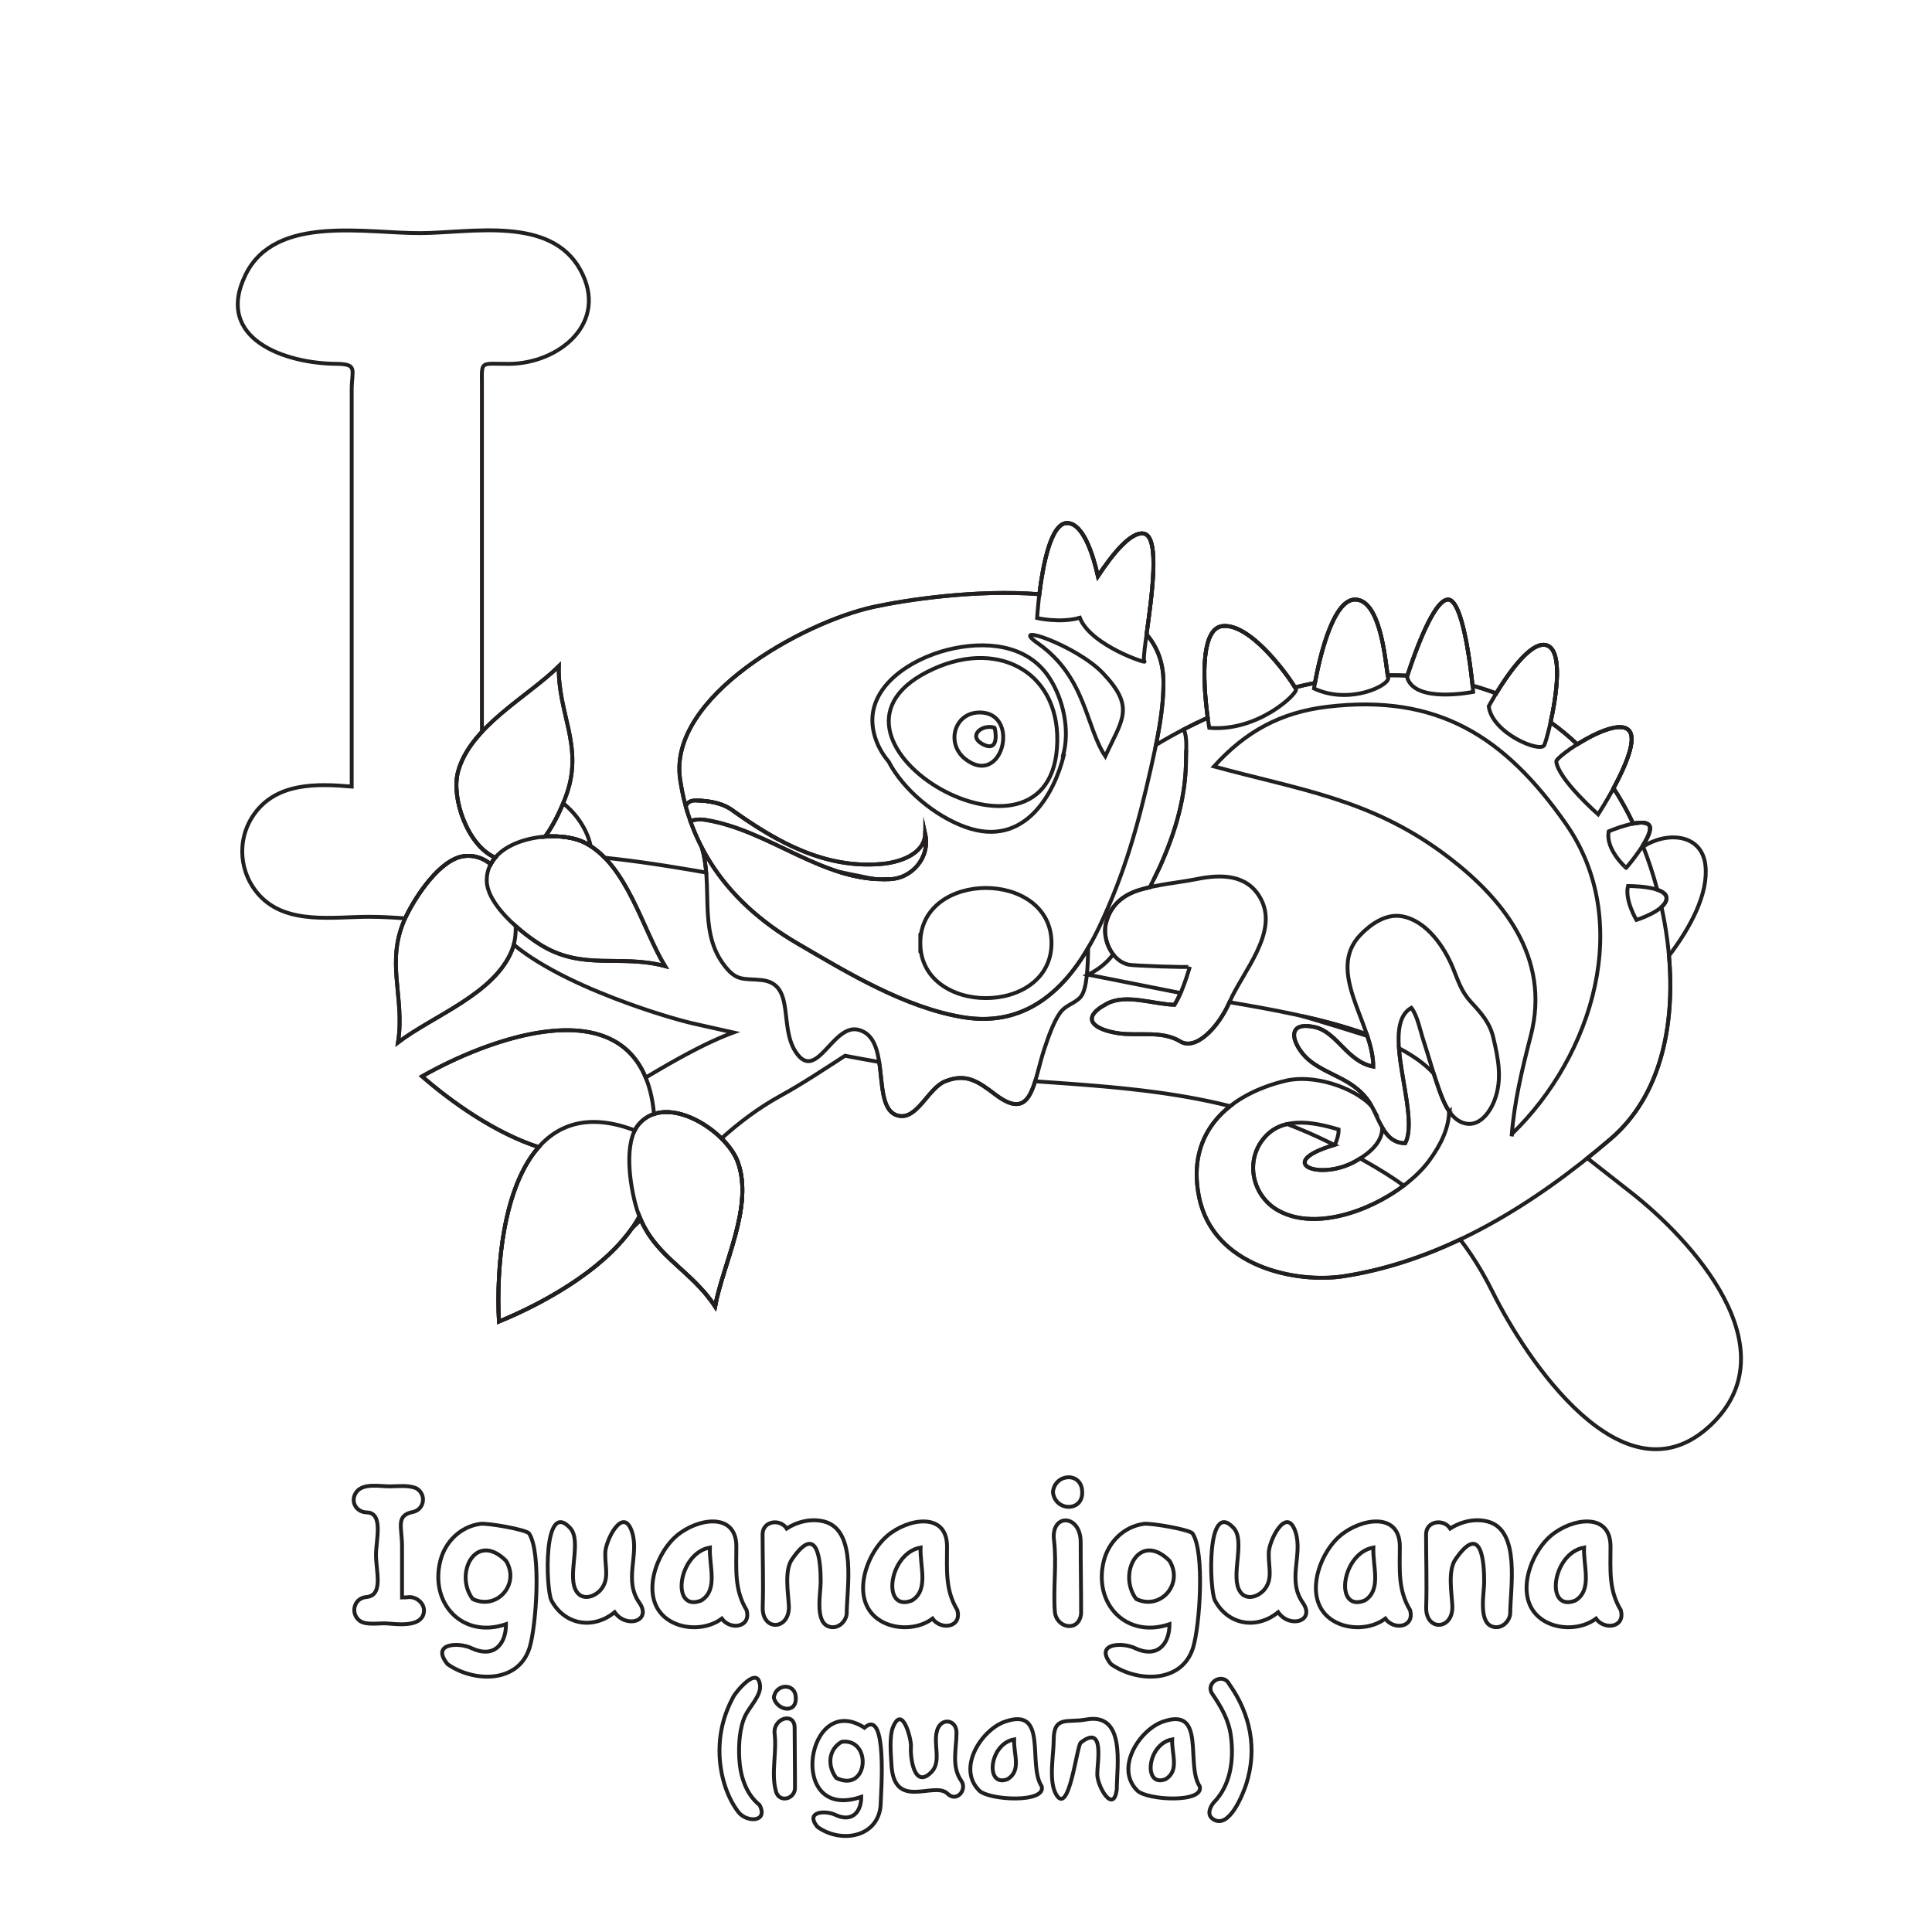 <?xml version="1.0" encoding="utf-8"?>
<!-- Generator: Adobe Illustrator 16.0.0, SVG Export Plug-In . SVG Version: 6.00 Build 0)  -->
<!DOCTYPE svg PUBLIC "-//W3C//DTD SVG 1.1//EN" "http://www.w3.org/Graphics/SVG/1.1/DTD/svg11.dtd">
<svg version="1.1" id="Layer_1" xmlns="http://www.w3.org/2000/svg" xmlns:xlink="http://www.w3.org/1999/xlink" x="0px" y="0px"
	 width="1000px" height="1000px" viewBox="0 0 1000 1000" enable-background="new 0 0 1000 1000" xml:space="preserve">
<path fill="none" stroke="#231F20" stroke-width="2" stroke-miterlimit="10" d="M212.069,826.637
	c4.762,0.186,8.918,4.771,6.851,9.56c-2.6,5.999-13.931,4.438-18.785,4.088c-3.935-0.28-10.67,1.139-14.033-1.437
	c-4.842-3.71-2.947-11.652,3.425-12.211c9.146-0.791,5.083-13.21,5.083-21.878c0-7.642,4.017-21.702-4.751-21.935
	c-5.877-0.141-8.76-6.171-5.304-10.662c3.593-4.677,12.377-2.768,17.293-2.818c4.507-0.042,9.322-0.729,13.536,0.939
	c5.609,3.176,4.244,11.138-1.712,12.32c-9.002,1.811-5.581,7.884-5.581,17.586c0,8.89,0,17.777,0,26.668
	C209.396,826.857,210.775,826.782,212.069,826.637z"/>
<path fill="none" stroke="#231F20" stroke-width="2" stroke-miterlimit="10" d="M231.626,861.333
	c-8.927-11.018,6.172-11.391,12.597-8.177c11.175,5.205,17.68-1.861,17.68-12.486c-22.298,7.664-39.586-10.501-33.992-32.775
	c2.478-9.867,10.39-17.705,20.677-19.157c3.626-0.511,23.729,2.945,25.249,4.973c6.434,9.678,3.718,48.022,0.276,59.115
	C268.262,871.63,244.833,870.701,231.626,861.333z"/>
<path fill="none" stroke="#231F20" stroke-width="2" stroke-miterlimit="10" d="M244.665,827.631
	c12.649,6.042,24.647-7.78,17.238-19.778C246.159,792.123,234.902,814.671,244.665,827.631
	C247.906,829.179,244.444,827.338,244.665,827.631z"/>
<path fill="none" stroke="#231F20" stroke-width="2" stroke-miterlimit="10" d="M330.963,829.621
	c6.554,9.459-6.806,13.462-12.818,4.861c-11.104,9.116-25.937,6.616-32.707-6.078c-2.948-5.627-4.429-52.813,9.668-37.515
	c5.907,6.437-0.997,23.017,2.542,31.438c2.669,6.356,9.348,4.77,13.094,0.772c4.918-5.637,2.333-11.989,2.542-19.227
	c0-6.351,9.211-24.8,13.812-11.051C331.074,804.787,322.574,817.785,330.963,829.621
	C331.626,830.578,329.709,827.854,330.963,829.621z"/>
<path fill="none" stroke="#231F20" stroke-width="2" stroke-miterlimit="10" d="M386.431,833.377
	c2.498,9.068-8.491,10.533-12.816,4.42c-7.389,5.539-18.917,5.927-26.837,1.175c-16.165-9.698-8.113-34.219,3.412-44.034
	c10.72-9.131,30.938-12.508,30.938,5.513C381.127,812.4,380.076,822.847,386.431,833.377z"/>
<path fill="none" stroke="#231F20" stroke-width="2" stroke-miterlimit="10" d="M363.006,828.404
	c8.795-5.58,4.05-17.487,4.42-27.402C350.812,803.958,347.004,834.824,363.006,828.404
	C363.815,827.891,361.901,828.848,363.006,828.404z"/>
<path fill="none" stroke="#231F20" stroke-width="2" stroke-miterlimit="10" d="M438.253,835.366
	c-0.561,4.685-5.446,8.489-10.055,6.188c-6.275-3.144-3.438-17.147-3.412-22.526c0.046-10.191-1.284-31.643-14.875-11.894
	c-3.99,5.781-1.957,17.236-1.603,23.922c0.661,12.803-13.963,13.523-13.535,0.72c0.396-12.509-0.056-25.108-0.056-37.625
	c0-6.971,9.083-8.212,12.486-2.982c5.68-3.693,13.099-5.404,19.724-3.537C443.773,792.393,438.253,822.411,438.253,835.366z"/>
<path fill="none" stroke="#231F20" stroke-width="2" stroke-miterlimit="10" d="M495.49,833.377
	c2.498,9.068-8.492,10.533-12.817,4.42c-7.388,5.539-18.917,5.927-26.838,1.175c-16.164-9.698-8.113-34.219,3.412-44.034
	c10.72-9.131,30.938-12.508,30.938,5.513C490.188,812.4,489.135,822.847,495.49,833.377z"/>
<path fill="none" stroke="#231F20" stroke-width="2" stroke-miterlimit="10" d="M472.065,828.404
	c8.795-5.58,4.05-17.487,4.42-27.402C459.872,803.958,456.062,834.824,472.065,828.404
	C472.875,827.891,470.96,828.848,472.065,828.404z"/>
<path fill="none" stroke="#231F20" stroke-width="2" stroke-miterlimit="10" d="M544.99,772.271
	c1.049-9.753,14.822-10.549,15.139-0.222C560.748,782.644,546.057,782.443,544.99,772.271z"/>
<path fill="none" stroke="#231F20" stroke-width="2" stroke-miterlimit="10" d="M559.576,835.146
	c-1,9.926-12.948,7.688-13.592-1.051c-0.913-12.235,1.051-24.692-0.441-36.905c-1.714-14.015,13.812-13.616,13.812,1.05
	C559.355,810.542,559.604,822.842,559.576,835.146z"/>
<path fill="none" stroke="#231F20" stroke-width="2" stroke-miterlimit="10" d="M575.045,861.333
	c-8.926-11.021,6.174-11.389,12.598-8.177c11.175,5.206,17.681-1.863,17.681-12.486c-22.299,7.661-39.586-10.499-33.993-32.775
	c2.478-9.866,10.391-17.707,20.678-19.157c3.627-0.511,23.729,2.945,25.249,4.973c6.433,9.689,3.722,48.013,0.275,59.115
	C611.681,871.63,588.252,870.701,575.045,861.333z"/>
<path fill="none" stroke="#231F20" stroke-width="2" stroke-miterlimit="10" d="M588.084,827.631
	c12.649,6.043,24.646-7.78,17.238-19.778C589.576,792.128,578.319,814.669,588.084,827.631
	C591.324,829.179,587.863,827.338,588.084,827.631z"/>
<path fill="none" stroke="#231F20" stroke-width="2" stroke-miterlimit="10" d="M674.382,829.621
	c6.553,9.458-6.807,13.465-12.816,4.861c-11.104,9.114-25.938,6.618-32.707-6.078c-2.948-5.627-4.432-52.813,9.668-37.515
	c5.906,6.439-0.998,23.015,2.541,31.438c2.669,6.355,9.349,4.771,13.094,0.772c4.923-5.632,2.334-11.993,2.542-19.227
	c0-6.352,9.205-24.799,13.812-11.051C674.498,804.786,665.995,817.782,674.382,829.621
	C675.045,830.578,673.129,827.854,674.382,829.621z"/>
<path fill="none" stroke="#231F20" stroke-width="2" stroke-miterlimit="10" d="M729.851,833.377
	c2.493,9.066-8.49,10.536-12.816,4.42c-7.391,5.537-18.917,5.928-26.838,1.175c-16.164-9.7-8.114-34.218,3.412-44.034
	c10.719-9.13,30.938-12.508,30.938,5.513C724.547,812.399,723.493,822.848,729.851,833.377z"/>
<path fill="none" stroke="#231F20" stroke-width="2" stroke-miterlimit="10" d="M706.425,828.404
	c8.795-5.58,4.05-17.488,4.42-27.402C694.229,803.958,690.428,834.826,706.425,828.404
	C707.234,827.891,705.32,828.848,706.425,828.404z"/>
<path fill="none" stroke="#231F20" stroke-width="2" stroke-miterlimit="10" d="M781.672,835.366
	c-0.561,4.684-5.446,8.491-10.055,6.188c-6.274-3.142-3.438-17.148-3.412-22.526c0.047-10.196-1.283-31.638-14.876-11.894
	c-3.988,5.781-1.956,17.236-1.603,23.922c0.661,12.803-13.963,13.523-13.535,0.72c0.396-12.509-0.057-25.108-0.057-37.625
	c0-6.97,9.083-8.215,12.486-2.982c5.68-3.693,13.099-5.404,19.724-3.537C787.192,792.392,781.672,822.412,781.672,835.366z"/>
<path fill="none" stroke="#231F20" stroke-width="2" stroke-miterlimit="10" d="M838.909,833.377
	c2.494,9.068-8.491,10.533-12.818,4.42c-7.387,5.54-18.917,5.926-26.837,1.175c-16.165-9.697-8.113-34.219,3.412-44.034
	c10.72-9.131,30.938-12.507,30.938,5.513C833.604,812.401,832.555,822.845,838.909,833.377z"/>
<path fill="none" stroke="#231F20" stroke-width="2" stroke-miterlimit="10" d="M815.483,828.404
	c8.795-5.58,4.05-17.488,4.42-27.402C803.293,803.957,799.479,834.823,815.483,828.404
	C816.293,827.891,814.378,828.848,815.483,828.404z"/>
<path fill="none" stroke="#231F20" stroke-width="2" stroke-miterlimit="10" d="M393.156,934.289
	c4.67,9.017-6.781,9.155-11.022,3.562c-6.254-8.243-9.377-19.508-9.696-29.71c-0.342-10.86,2.127-20.556,7.211-30.041
	c1.323-2.351,12.68-16.552,13.757-5.594c0.488,5.047-5.346,10.884-7.5,15.207c-3.171,6.332-3.61,15.398-3.273,22.127
	C383.084,918.917,385.875,928.422,393.156,934.289z"/>
<path fill="none" stroke="#231F20" stroke-width="2" stroke-miterlimit="10" d="M400.532,878.764
	c0.788-7.312,11.117-7.912,11.354-0.166C412.39,887.233,402.265,885.44,400.532,878.764z"/>
<path fill="none" stroke="#231F20" stroke-width="2" stroke-miterlimit="10" d="M411.471,925.919
	c-0.558,5.538-8.203,7.165-9.819,1.367c-2.627-9.335,0.472-20.235-0.705-29.834c-0.998-8.161,10.358-11.566,10.358-3.149
	C411.305,904.842,411.526,915.38,411.471,925.919z"/>
<path fill="none" stroke="#231F20" stroke-width="2" stroke-miterlimit="10" d="M423.073,945.56
	c-6.694-8.259,4.627-8.549,9.446-6.132c8.384,3.894,13.261-1.39,13.261-9.365c-38.959,13.378-28.482-55.277,1.657-35.801
	c12.168-10.898,8.452,35.099,8.452,38.287C455.891,950.854,435.657,954.66,423.073,945.56z"/>
<path fill="none" stroke="#231F20" stroke-width="2" stroke-miterlimit="10" d="M432.852,920.283
	c16.803,8.02,18.588-20.805,2.818-18.729C428.593,905.589,428.225,914.141,432.852,920.283
	C435.283,921.443,432.688,920.062,432.852,920.283z"/>
<path fill="none" stroke="#231F20" stroke-width="2" stroke-miterlimit="10" d="M497.575,921.775
	c3.183,4.603-2.438,11.319-7.127,6.629c-6.806-6.793-27.854,9.252-29.047-15.248c-0.24-4.869-1.219-14.208,0.829-19.228
	c4.975-12.158,9.542,6.854,9.281,9.861c-0.461,5.328,1.476,23.146,10.898,13.095c4.911-5.619,0.444-14.344,2.693-21.423
	c2.093-6.6,9.985-5.464,9.985,1.367C495.089,905.11,492.307,914.346,497.575,921.775
	C498.072,922.494,496.635,920.449,497.575,921.775z"/>
<path fill="none" stroke="#231F20" stroke-width="2" stroke-miterlimit="10" d="M539.176,924.593
	c2.428,8.791-27.21,7.218-32.277,2.237c-11.741-11.515,0.991-31.313,13.052-35.635C542.84,883.045,531.668,913.34,539.176,924.593z"
	/>
<path fill="none" stroke="#231F20" stroke-width="2" stroke-miterlimit="10" d="M521.607,920.863
	c7.146-4.538,3.021-12.728,3.313-20.554C511.768,902.656,509.79,925.602,521.607,920.863
	C522.215,920.479,520.779,921.195,521.607,920.863z"/>
<path fill="none" stroke="#231F20" stroke-width="2" stroke-miterlimit="10" d="M578.043,926.084
	c-1.584,13.191-10.111-1.322-10.111-7.789c0-6.109,3.995-26.075-8.534-16.326c-2.083,1.691-6.083,38.896-12.847,26.645
	c-3.89-7.018-1.16-20.5-1.16-27.93c0-12.846,7.081-8.854,16.658-10.647C582.933,886.112,578.043,914.138,578.043,926.084z"/>
<path fill="none" stroke="#231F20" stroke-width="2" stroke-miterlimit="10" d="M620.971,924.593
	c2.422,8.794-27.209,7.217-32.278,2.237c-11.736-11.518,0.987-31.312,13.053-35.635
	C624.633,883.046,613.462,913.339,620.971,924.593z"/>
<path fill="none" stroke="#231F20" stroke-width="2" stroke-miterlimit="10" d="M603.401,920.863
	c7.146-4.538,3.022-12.729,3.314-20.554C593.567,902.655,591.578,925.599,603.401,920.863
	C604.009,920.479,602.572,921.195,603.401,920.863z"/>
<path fill="none" stroke="#231F20" stroke-width="2" stroke-miterlimit="10" d="M628.014,933.211
	c8.984-9.004,10.711-22.244,9.116-34.516c-1.103-8.469-4.938-15.003-9.655-21.961c-3.852-5.682,5.433-11.44,8.826-4.933
	c10.957,15.449,14.586,33.49,8.702,51.795c-1.458,4.375-8.668,23.618-17.113,17.984C624.56,939.359,626.216,935.61,628.014,933.211z
	"/>
<g>
	<path fill="none" stroke="#231F20" stroke-width="2" stroke-miterlimit="10" d="M291.494,415.765
		c-2.211,5.365-5.401,11.774-9.295,17.25c7.891-0.583,15.635,0.568,20.853,3.338c0.922,0.489,1.818,1.019,2.69,1.585
		C303.966,429.595,298.709,421.547,291.494,415.765z"/>
	<path fill="none" stroke="#231F20" stroke-width="2" stroke-miterlimit="10" d="M210.412,473.81
		c4.951-10.052,17.522-29.447,30.087-30.719c5.244-0.529,9.75,1.152,13.489,4.209c0.642-1.21,1.414-2.344,2.311-3.397
		c-14.44-6.343-22.721-30.844-19.31-44.143c1.994-7.772,6.601-14.646,12.449-20.948c0-45.951,0-91.902,0-137.853
		c0-13.822,0-27.645,0-41.467c0-12.984-1.261-11.151,13.812-11.151c25.957,0,52.31-21.206,37.048-48.791
		c-15.343-27.732-55.966-19.139-82.076-18.889c-28.454,0.285-75.647-9.987-91.093,21.481c-16.536,33.69,21.195,45.982,46.615,46.169
		c11.77,0.086,8.291,2.924,8.291,13.575c0,12.937,0,25.872,0,38.808c0,55.477,0,110.954,0,166.431
		c-18.264-1.58-39.051-2.103-50.676,14.549c-9.068,12.991-7.646,30.481,3.131,41.992c14.119,15.08,37.884,10.862,56.577,10.862
		c5.955,0,12.208,0.354,18.63,0.815C209.929,474.834,210.158,474.325,210.412,473.81z"/>
</g>
<path fill="none" stroke="#231F20" stroke-width="2" stroke-miterlimit="10" d="M460.409,455.062
	c11.127-0.147,21.234-10.902,18.482-23.427c-0.547,10.951-14.116,14.917-23.157,15.592c-28.69,2.367-53.346-11.251-75.909-27.297
	c-5.552-4.358-12.678-5.418-19.284-5.607c-2.621-0.131-4.7,0.645-5.607,3.018c0.708,2.593,1.512,5.128,2.387,7.613
	c2.391-0.794,5.062-1.033,8.064-0.537C398.753,429.885,425.983,456.722,460.409,455.062z"/>
<path fill="none" stroke="#231F20" stroke-width="2" stroke-miterlimit="10" d="M550.238,391.093
	c3.729-13.419,0.029-29.527-7.328-40.611c-11.521-17.355-33.57-18.841-52.233-14.21c-19.475,4.833-44.312,20.089-38.201,43.696
	c1.419,5.48,4.053,10.167,7.479,14.231c7.476,14.403,23.854,28.183,39.824,33.901c31.229,11.187,46.189-18.471,50.78-36.956
	L550.238,391.093z"/>
<path fill="none" stroke="#231F20" stroke-width="2" stroke-miterlimit="10" d="M483.178,346.204
	c35.033-15.867,66.708,3.043,63.902,41.017C541.656,460.603,407.32,380.56,483.178,346.204z"/>
<path fill="none" stroke="#231F20" stroke-width="2" stroke-miterlimit="10" d="M499.699,392.923
	c18.904,14.642,28.198-22.286,8.955-24.071C494.196,367.511,489.033,384.663,499.699,392.923z"/>
<path fill="none" stroke="#231F20" stroke-width="2" stroke-miterlimit="10" d="M782.766,586.721
	c41.631-40.33,63.081-109.887,27.703-160.375c-31.734-45.292-66.549-67.279-123.299-60.55
	c-24.383,2.892-42.457,12.827-58.803,30.907c43.521,11.91,79.966,16.652,118.057,44.541c31.697,23.207,56.277,54.393,45.938,94.681
	c-4.477,17.44-8.584,34.157-9.946,52.188L782.766,586.721z"/>
<path fill="none" stroke="#231F20" stroke-width="2" stroke-miterlimit="10" d="M537.131,332.928
	c-15.854-11.124,19.958,1.054,33.659,15.419c17.09,17.922,9.979,24.031,1.301,43.07
	C561.863,376.082,562.203,350.518,537.131,332.928z"/>
<path fill="none" stroke="#231F20" stroke-width="2" stroke-miterlimit="10" d="M514.729,376.614
	c-6.735-1.927-13.577,4.354-6.482,8.352C518.202,390.577,514.852,376.152,514.729,376.614z"/>
<path fill="none" stroke="#231F20" stroke-width="2" stroke-miterlimit="10" d="M476.35,488.117c0,38.003,67.904,38.003,67.904,0
	S476.35,450.113,476.35,488.117C476.35,504.069,476.35,472.165,476.35,488.117z"/>
<g>
	<path fill="none" stroke="#231F20" stroke-width="2" stroke-miterlimit="10" d="M434.44,451.335
		c5.753,1.805,11.63,3.094,17.709,3.576L434.44,451.335z"/>
	<path fill="none" stroke="#231F20" stroke-width="2" stroke-miterlimit="10" d="M498.275,526.478
		c-30.097-5.066-59.478-22.932-85.617-38.206c-18.863-11.022-34.302-24.903-45.055-42.028c-1.576-2.51-3.05-5.09-4.42-7.739
		c6.053,19.629-1.615,42.398,10.774,59.885c7.074,9.987,10.539,7.9,20.105,8.881c17.753,1.82,8.996,23.775,17.765,37.163
		c10.747,16.405,19.088-14.573,32.317-11.457c18.001,4.243,6.148,40.691,20.592,44.456c9.928,2.592,15.6-14.178,24.434-17.722
		c10.947-4.392,17.064,0.032,26.074,6.871c19.133,14.519,19.514-6.166,25.281-23.572c1.903-5.744,4.734-14.006,8.167-18.784
		c3.007-4.186,7.812-4.819,10.695-8.292c3.27-3.947,3.671-15.505,3.835-25.243C548.877,515.183,528.256,531.524,498.275,526.478z"/>
</g>
<path fill="none" stroke="#231F20" stroke-width="2" stroke-miterlimit="10" d="M344.201,500.061
	c-11.778-19.469-19.639-52.283-41.149-63.708c-5.217-2.77-12.961-3.92-20.853-3.338c5.266-7.406,9.25-16.525,11.258-22.448
	c8.445-24.913-4.869-41.567-4.21-65.77c-16.159,16.023-46.207,31.372-52.258,54.963c-3.411,13.298,4.87,37.8,19.31,44.143
	c-0.897,1.053-1.669,2.188-2.311,3.397c-3.739-3.057-8.245-4.738-13.489-4.209c-12.565,1.271-25.136,20.667-30.087,30.719
	c-11.622,23.597-0.595,41.846-4.406,65.757c18.111-13.78,49.906-25.077,58.982-47.678c1.386-3.45,2.028-7.828,1.961-12.54
	c4.386,3.906,8.914,7.191,12.335,9.355C301.515,502.764,320.831,493.736,344.201,500.061z"/>
<path fill="none" stroke="#231F20" stroke-width="2" stroke-miterlimit="10" d="M344.201,500.061
	c-11.778-19.469-19.639-52.283-41.149-63.708c-15.024-7.977-50.998-2.56-51.12,19.174c-0.07,12.63,17.882,27.188,27.352,33.178
	C301.515,502.764,320.831,493.736,344.201,500.061z"/>
<path fill="none" stroke="#231F20" stroke-width="2" stroke-miterlimit="10" d="M843.754,616.843
	c-5.278-4.098-10.631-8.327-16.059-12.602c-1.955-1.539-3.92-3.084-5.896-4.63c-0.062-0.049-0.123-0.098-0.186-0.146
	c4.096-3.272,8.126-6.605,12.083-9.986c25.755-22.008,33.373-58.364,30.169-94.803c11.217-14.728,20.495-32.204,18.857-46.766
	c-1.87-16.628-20.159-17.566-32.22-9.702c-0.068-0.174-0.138-0.347-0.206-0.521c0.008-0.013,0.016-0.025,0.023-0.038
	c0.644-1.022,1.243-2.041,1.768-3.029c0.022-0.043,0.047-0.086,0.069-0.128c0.1-0.189,0.193-0.375,0.287-0.562
	c0.046-0.093,0.093-0.186,0.139-0.278c0.081-0.167,0.158-0.331,0.234-0.495c0.051-0.11,0.101-0.219,0.149-0.328
	c0.066-0.151,0.133-0.301,0.194-0.449c0.051-0.122,0.098-0.241,0.146-0.361c0.053-0.133,0.106-0.268,0.154-0.398
	c0.055-0.148,0.101-0.292,0.149-0.437c0.032-0.099,0.069-0.2,0.099-0.296c0.07-0.233,0.131-0.458,0.182-0.679
	c0.02-0.082,0.031-0.159,0.048-0.238c0.029-0.146,0.057-0.29,0.076-0.429c0.013-0.084,0.02-0.166,0.027-0.248
	c0.013-0.128,0.022-0.254,0.026-0.376c0.002-0.079,0.002-0.156,0-0.232c-0.003-0.119-0.012-0.234-0.025-0.346
	c-0.008-0.069-0.015-0.138-0.027-0.204c-0.021-0.117-0.053-0.228-0.087-0.335c-0.017-0.051-0.028-0.106-0.048-0.155
	c-0.06-0.153-0.132-0.297-0.222-0.428c-0.133-0.193-0.303-0.356-0.487-0.507c-0.043-0.035-0.087-0.069-0.132-0.102
	c-0.194-0.138-0.405-0.262-0.644-0.363c-0.022-0.009-0.049-0.016-0.071-0.025c-0.229-0.092-0.48-0.165-0.745-0.226
	c-0.057-0.013-0.111-0.026-0.17-0.038c-0.293-0.058-0.602-0.102-0.93-0.127c-0.032-0.002-0.066-0.003-0.1-0.005
	c-0.32-0.022-0.656-0.029-1.005-0.023c-0.041,0-0.08,0-0.122,0.001c-0.38,0.009-0.772,0.034-1.179,0.071
	c-0.023,0.002-0.048,0.005-0.072,0.008c-0.844,0.082-1.732,0.218-2.643,0.396c-0.003,0-0.006,0.001-0.009,0.001
	c-3.131-6.607-6.547-12.767-10.173-18.334c0.104-0.19,0.206-0.385,0.31-0.578c0.085-0.158,0.169-0.314,0.253-0.474
	c0.147-0.276,0.293-0.554,0.44-0.833c0.126-0.24,0.251-0.481,0.376-0.723c0.193-0.372,0.385-0.745,0.576-1.121
	c0.143-0.281,0.285-0.563,0.428-0.846c0.114-0.229,0.229-0.458,0.344-0.688c0.215-0.436,0.429-0.874,0.64-1.312
	c0.101-0.209,0.201-0.418,0.301-0.629c0.22-0.462,0.438-0.926,0.651-1.39c0.076-0.166,0.149-0.331,0.225-0.497
	c0.188-0.412,0.372-0.823,0.553-1.235c0.059-0.134,0.119-0.269,0.178-0.403c0.217-0.5,0.426-0.998,0.632-1.494
	c0.062-0.15,0.124-0.3,0.185-0.449c0.204-0.501,0.401-1,0.592-1.495c0.047-0.122,0.092-0.244,0.138-0.366
	c0.19-0.504,0.374-1.005,0.548-1.5c0.016-0.044,0.031-0.089,0.046-0.133c0.178-0.51,0.341-1.012,0.498-1.509
	c0.031-0.101,0.064-0.202,0.095-0.302c0.151-0.492,0.291-0.977,0.42-1.453c0.026-0.098,0.052-0.195,0.077-0.293
	c0.128-0.488,0.246-0.97,0.347-1.438c0.009-0.042,0.016-0.082,0.024-0.124c0.097-0.454,0.177-0.897,0.245-1.331
	c0.011-0.063,0.022-0.127,0.031-0.189c0.065-0.439,0.113-0.865,0.148-1.28c0.007-0.079,0.013-0.158,0.018-0.236
	c0.028-0.411,0.043-0.811,0.037-1.195c0-0.052-0.004-0.102-0.005-0.154c-0.011-0.374-0.036-0.734-0.081-1.078
	c-0.004-0.03-0.006-0.061-0.01-0.091c-0.05-0.35-0.124-0.679-0.213-0.995c-0.017-0.06-0.032-0.119-0.051-0.177
	c-0.095-0.303-0.208-0.59-0.343-0.857c-0.023-0.046-0.051-0.09-0.075-0.136c-0.149-0.272-0.313-0.531-0.509-0.762
	c-0.193-0.229-0.413-0.426-0.644-0.609c-0.044-0.035-0.088-0.072-0.133-0.105c-0.229-0.168-0.474-0.316-0.735-0.444
	c-0.049-0.024-0.101-0.045-0.15-0.067c-0.264-0.12-0.539-0.224-0.832-0.306c-0.017-0.005-0.032-0.012-0.05-0.016
	c-0.305-0.083-0.629-0.142-0.963-0.187c-0.065-0.009-0.131-0.019-0.198-0.026c-0.331-0.037-0.673-0.059-1.028-0.062
	c-0.061-0.001-0.123,0.001-0.186,0.002c-0.344,0.002-0.696,0.017-1.06,0.048c-0.041,0.003-0.079,0.004-0.12,0.008
	c-0.385,0.036-0.781,0.09-1.185,0.156c-0.09,0.014-0.179,0.029-0.269,0.045c-0.399,0.07-0.806,0.151-1.221,0.248
	c-0.078,0.018-0.159,0.04-0.238,0.059c-0.376,0.091-0.757,0.191-1.145,0.302c-0.083,0.024-0.165,0.045-0.249,0.07
	c-0.419,0.123-0.844,0.258-1.272,0.402c-0.13,0.043-0.261,0.088-0.392,0.133c-0.42,0.146-0.842,0.297-1.27,0.459
	c-0.124,0.047-0.249,0.098-0.374,0.146c-0.342,0.134-0.687,0.272-1.032,0.416c-0.15,0.062-0.301,0.123-0.452,0.188
	c-0.402,0.171-0.806,0.349-1.211,0.531c-0.194,0.088-0.389,0.177-0.584,0.267c-0.307,0.142-0.613,0.287-0.921,0.435
	c-0.293,0.141-0.585,0.283-0.877,0.429c-0.231,0.115-0.463,0.23-0.694,0.349c-0.271,0.138-0.542,0.277-0.813,0.418
	c-0.307,0.161-0.613,0.323-0.919,0.488c-0.274,0.148-0.547,0.297-0.819,0.448c-0.134,0.074-0.267,0.148-0.4,0.223
	c-0.496,0.277-0.987,0.557-1.475,0.841c-0.087,0.051-0.175,0.102-0.262,0.153c-0.915,0.537-1.809,1.08-2.676,1.626
	c-0.005,0.003-0.01,0.006-0.015,0.009c-4.396-4.212-9.01-8.009-13.81-11.419c0.287-1.288,0.571-2.637,0.848-4.034
	c0.022-0.11,0.044-0.221,0.065-0.332c0.084-0.428,0.167-0.858,0.249-1.294c0.016-0.079,0.029-0.16,0.045-0.24
	c0.142-0.759,0.279-1.527,0.413-2.304c0.041-0.239,0.082-0.478,0.123-0.718c0.059-0.351,0.115-0.702,0.173-1.056
	c0.05-0.312,0.098-0.625,0.146-0.938c0.06-0.392,0.119-0.782,0.177-1.175c0.07-0.482,0.139-0.966,0.203-1.449
	c0.037-0.277,0.072-0.553,0.108-0.831c0.051-0.397,0.099-0.793,0.146-1.189c0.03-0.25,0.061-0.5,0.088-0.75
	c0.067-0.605,0.131-1.209,0.188-1.81c0.018-0.186,0.032-0.369,0.049-0.553c0.042-0.474,0.081-0.945,0.115-1.414
	c0.016-0.207,0.031-0.414,0.045-0.619c0.039-0.589,0.074-1.174,0.101-1.752c0.002-0.049,0.005-0.1,0.007-0.149
	c0.026-0.609,0.043-1.209,0.053-1.803c0.004-0.169,0.005-0.336,0.007-0.503c0.005-0.498,0.003-0.99-0.005-1.474
	c-0.002-0.113-0.002-0.229-0.004-0.341c-0.014-0.582-0.037-1.151-0.07-1.709c-0.007-0.122-0.018-0.239-0.025-0.359
	c-0.031-0.456-0.069-0.901-0.115-1.337c-0.014-0.128-0.025-0.258-0.041-0.384c-0.061-0.528-0.132-1.044-0.217-1.541
	c-0.008-0.044-0.017-0.085-0.024-0.129c-0.079-0.448-0.171-0.878-0.271-1.296c-0.028-0.118-0.058-0.233-0.087-0.349
	c-0.105-0.405-0.219-0.796-0.345-1.169c-0.016-0.043-0.027-0.09-0.042-0.133c-0.143-0.407-0.302-0.788-0.472-1.152
	c-0.041-0.089-0.086-0.173-0.129-0.259c-0.144-0.286-0.297-0.557-0.46-0.812c-0.046-0.072-0.089-0.147-0.137-0.217
	c-0.206-0.301-0.426-0.58-0.662-0.831c-0.045-0.048-0.095-0.088-0.141-0.134c-0.201-0.2-0.413-0.381-0.636-0.544
	c-0.074-0.054-0.148-0.108-0.225-0.158c-0.278-0.183-0.568-0.347-0.881-0.471c-0.225-0.089-0.454-0.157-0.686-0.214
	c-0.062-0.015-0.124-0.029-0.187-0.042c-0.201-0.042-0.403-0.074-0.608-0.094c-0.036-0.003-0.07-0.01-0.106-0.013
	c-0.236-0.018-0.476-0.019-0.718-0.008c-0.062,0.002-0.124,0.008-0.186,0.013c-0.199,0.015-0.4,0.038-0.603,0.071
	c-0.056,0.009-0.109,0.016-0.165,0.026c-0.246,0.045-0.494,0.104-0.744,0.175c-0.057,0.017-0.114,0.036-0.171,0.054
	c-0.206,0.063-0.413,0.134-0.622,0.214c-0.066,0.025-0.134,0.05-0.201,0.077c-0.255,0.103-0.511,0.215-0.769,0.341
	c-0.041,0.02-0.083,0.043-0.124,0.064c-0.224,0.112-0.448,0.232-0.674,0.36c-0.074,0.042-0.148,0.084-0.223,0.128
	c-0.255,0.15-0.511,0.307-0.768,0.476c-0.009,0.006-0.019,0.011-0.027,0.018c-0.266,0.175-0.531,0.363-0.798,0.558
	c-0.076,0.056-0.152,0.112-0.229,0.169c-0.224,0.167-0.447,0.34-0.672,0.519c-0.049,0.039-0.098,0.076-0.146,0.116
	c-0.265,0.214-0.529,0.438-0.795,0.668c-0.075,0.065-0.15,0.132-0.226,0.199c-0.212,0.187-0.423,0.378-0.635,0.574
	c-0.068,0.063-0.136,0.125-0.204,0.188c-0.264,0.248-0.527,0.502-0.79,0.763c-0.067,0.066-0.135,0.135-0.202,0.203
	c-0.212,0.212-0.424,0.428-0.635,0.648c-0.076,0.079-0.152,0.158-0.229,0.238c-0.263,0.276-0.525,0.557-0.786,0.844
	c-0.051,0.055-0.101,0.112-0.15,0.167c-0.221,0.244-0.44,0.491-0.66,0.742c-0.081,0.093-0.162,0.185-0.243,0.278
	c-0.241,0.278-0.481,0.56-0.721,0.844c-0.028,0.034-0.057,0.067-0.085,0.101c-0.254,0.302-0.505,0.609-0.756,0.918
	c-0.08,0.099-0.16,0.199-0.24,0.298c-0.211,0.262-0.42,0.525-0.629,0.79c-0.05,0.064-0.102,0.128-0.151,0.192
	c-0.252,0.322-0.502,0.647-0.75,0.973c-0.071,0.093-0.142,0.187-0.212,0.28c-0.196,0.259-0.391,0.52-0.584,0.78
	c-0.064,0.086-0.129,0.172-0.192,0.258c-0.242,0.329-0.482,0.659-0.721,0.989c-0.057,0.079-0.113,0.159-0.17,0.238
	c-0.194,0.271-0.387,0.542-0.578,0.813c-0.063,0.09-0.128,0.181-0.191,0.271c-0.235,0.336-0.468,0.67-0.697,1.004
	c-0.028,0.042-0.057,0.082-0.084,0.124c-0.209,0.304-0.415,0.607-0.619,0.909c-0.055,0.082-0.11,0.163-0.165,0.245
	c-0.457,0.681-0.901,1.354-1.33,2.015c-0.043,0.067-0.086,0.133-0.129,0.2c-0.203,0.314-0.403,0.625-0.6,0.932
	c-0.009,0.014-0.019,0.028-0.027,0.042c-0.215,0.338-0.425,0.671-0.631,1c-0.022,0.036-0.045,0.07-0.066,0.106
	c-0.194,0.309-0.384,0.614-0.568,0.913c-0.01,0.016-0.021,0.033-0.03,0.049c-0.201,0.326-0.396,0.646-0.587,0.958
	c-4.011-1.52-8.092-2.854-12.24-3.99c-0.172-1.66-0.417-3.875-0.733-6.431c-0.006-0.045-0.012-0.091-0.018-0.137
	c-0.061-0.483-0.123-0.977-0.188-1.483c-0.006-0.043-0.012-0.087-0.018-0.131c-0.131-1.015-0.273-2.072-0.426-3.159
	c-0.012-0.086-0.024-0.172-0.036-0.259c-0.073-0.518-0.148-1.042-0.227-1.572c-0.012-0.083-0.024-0.168-0.037-0.252
	c-0.08-0.546-0.163-1.097-0.248-1.653c-0.001-0.006-0.002-0.012-0.003-0.019c-0.085-0.552-0.174-1.11-0.264-1.669
	c-0.016-0.099-0.031-0.197-0.048-0.295c-0.087-0.541-0.177-1.084-0.27-1.628c-0.018-0.103-0.035-0.206-0.053-0.309
	c-0.096-0.562-0.193-1.124-0.295-1.687c-0.004-0.023-0.008-0.046-0.012-0.069c-0.099-0.545-0.199-1.091-0.302-1.635
	c-0.02-0.102-0.038-0.204-0.058-0.305c-0.103-0.539-0.207-1.075-0.313-1.609c-0.023-0.114-0.046-0.227-0.069-0.341
	c-0.11-0.545-0.223-1.089-0.338-1.628c-0.01-0.046-0.02-0.092-0.03-0.138c-0.11-0.516-0.224-1.027-0.339-1.535
	c-0.021-0.091-0.041-0.183-0.062-0.273c-0.119-0.519-0.24-1.031-0.364-1.539c-0.025-0.104-0.051-0.206-0.076-0.309
	c-0.126-0.511-0.255-1.018-0.386-1.515c-0.016-0.059-0.032-0.117-0.048-0.176c-0.125-0.471-0.253-0.933-0.383-1.388
	c-0.021-0.072-0.04-0.145-0.061-0.216c-0.136-0.47-0.274-0.929-0.415-1.38c-0.029-0.094-0.059-0.188-0.089-0.282
	c-0.142-0.448-0.285-0.887-0.432-1.312c-0.021-0.061-0.042-0.119-0.063-0.179c-0.141-0.404-0.284-0.797-0.43-1.178
	c-0.02-0.052-0.039-0.105-0.059-0.156c-0.153-0.395-0.309-0.774-0.467-1.141c-0.032-0.077-0.065-0.152-0.098-0.227
	c-0.158-0.36-0.318-0.707-0.48-1.036c-0.026-0.052-0.052-0.101-0.078-0.152c-0.16-0.317-0.321-0.621-0.486-0.907
	c-0.016-0.027-0.031-0.057-0.047-0.084c-0.171-0.294-0.346-0.565-0.521-0.822c-0.035-0.051-0.07-0.102-0.105-0.152
	c-0.174-0.246-0.351-0.474-0.53-0.682c-0.031-0.036-0.062-0.069-0.093-0.104c-0.181-0.201-0.363-0.387-0.549-0.547
	c-0.01-0.009-0.02-0.019-0.029-0.027c-0.19-0.163-0.384-0.295-0.579-0.412c-0.037-0.022-0.073-0.045-0.11-0.066
	c-0.191-0.105-0.385-0.188-0.581-0.247c-0.036-0.011-0.072-0.018-0.108-0.028c-0.205-0.053-0.412-0.088-0.623-0.088
	c-0.241,0-0.485,0.035-0.731,0.093c-0.022,0.005-0.045,0.008-0.067,0.014c-0.234,0.06-0.472,0.148-0.71,0.257
	c-0.034,0.016-0.068,0.03-0.103,0.046c-0.233,0.113-0.468,0.25-0.704,0.406c-0.039,0.026-0.078,0.052-0.117,0.079
	c-0.234,0.163-0.471,0.345-0.708,0.548c-0.039,0.034-0.079,0.068-0.118,0.103c-0.24,0.211-0.48,0.439-0.723,0.688
	c-0.033,0.035-0.067,0.072-0.102,0.107c-0.249,0.261-0.498,0.538-0.749,0.836c-0.021,0.024-0.041,0.051-0.062,0.075
	c-0.255,0.307-0.511,0.631-0.767,0.973c-0.011,0.014-0.021,0.027-0.032,0.042c-0.256,0.344-0.513,0.708-0.77,1.083
	c-0.029,0.044-0.06,0.087-0.09,0.132c-0.245,0.362-0.49,0.741-0.734,1.129c-0.041,0.066-0.082,0.13-0.123,0.197
	c-0.24,0.385-0.479,0.782-0.717,1.189c-0.043,0.074-0.086,0.147-0.129,0.222c-0.237,0.41-0.475,0.829-0.71,1.257
	c-0.042,0.078-0.085,0.156-0.127,0.234c-0.238,0.437-0.475,0.88-0.71,1.333c-0.036,0.068-0.071,0.138-0.106,0.207
	c-0.243,0.47-0.484,0.946-0.724,1.431c-0.021,0.041-0.041,0.083-0.062,0.125c-0.236,0.48-0.471,0.967-0.704,1.458
	c-0.022,0.047-0.045,0.094-0.067,0.141c-0.232,0.493-0.463,0.992-0.691,1.493c-0.038,0.083-0.076,0.166-0.114,0.249
	c-0.219,0.483-0.436,0.971-0.651,1.459c-0.044,0.101-0.089,0.202-0.133,0.303c-0.21,0.481-0.418,0.963-0.624,1.446
	c-0.044,0.105-0.089,0.21-0.134,0.315c-0.204,0.483-0.406,0.967-0.605,1.449c-0.042,0.102-0.084,0.204-0.125,0.306
	c-0.201,0.488-0.399,0.975-0.594,1.459c-0.033,0.084-0.066,0.168-0.101,0.252c-0.196,0.491-0.39,0.979-0.579,1.463
	c-0.023,0.062-0.048,0.123-0.071,0.185c-0.184,0.47-0.363,0.936-0.54,1.398c-0.03,0.079-0.061,0.157-0.09,0.235
	c-0.181,0.474-0.356,0.94-0.529,1.402c-0.032,0.085-0.064,0.171-0.096,0.256c-0.167,0.448-0.33,0.888-0.488,1.321
	c-0.036,0.099-0.072,0.197-0.108,0.295c-0.156,0.428-0.309,0.848-0.456,1.259c-0.03,0.086-0.061,0.17-0.091,0.255
	c-0.148,0.415-0.293,0.821-0.433,1.215c-0.023,0.068-0.047,0.133-0.07,0.2c-0.144,0.408-0.283,0.807-0.416,1.19
	c-0.011,0.032-0.021,0.062-0.032,0.093c-0.284,0.822-0.543,1.582-0.773,2.266c-0.006,0.02-0.013,0.039-0.02,0.059
	c-0.476,1.417-0.826,2.501-1.028,3.136c-3.383-0.158-6.783-0.223-10.198-0.188c-0.015-0.091-0.03-0.198-0.046-0.296
	c-0.188-1.195-0.406-2.916-0.687-4.991c-0.008-0.059-0.017-0.121-0.024-0.181c-0.052-0.384-0.105-0.776-0.162-1.182
	c-0.017-0.123-0.035-0.248-0.052-0.372c-0.051-0.358-0.103-0.721-0.156-1.093c-0.023-0.158-0.047-0.318-0.07-0.479
	c-0.052-0.352-0.105-0.707-0.16-1.069c-0.028-0.18-0.057-0.361-0.085-0.544c-0.055-0.353-0.111-0.709-0.17-1.07
	c-0.032-0.194-0.063-0.388-0.097-0.584c-0.06-0.359-0.121-0.722-0.186-1.087c-0.035-0.203-0.07-0.405-0.106-0.61
	c-0.065-0.368-0.134-0.738-0.204-1.11c-0.038-0.205-0.076-0.409-0.115-0.615c-0.072-0.376-0.148-0.754-0.225-1.134
	c-0.042-0.206-0.082-0.41-0.125-0.616c-0.083-0.395-0.169-0.791-0.256-1.187c-0.042-0.188-0.082-0.376-0.124-0.565
	c-0.098-0.431-0.2-0.861-0.304-1.292c-0.038-0.154-0.073-0.309-0.111-0.463c-0.128-0.519-0.262-1.036-0.399-1.55
	c-0.018-0.064-0.033-0.129-0.05-0.193c-0.316-1.166-0.658-2.315-1.028-3.434c-0.045-0.135-0.093-0.267-0.139-0.401
	c-0.14-0.412-0.281-0.822-0.43-1.225c-0.067-0.183-0.139-0.36-0.208-0.542c-0.133-0.346-0.266-0.691-0.404-1.028
	c-0.081-0.198-0.167-0.389-0.251-0.583c-0.134-0.31-0.268-0.619-0.407-0.919c-0.093-0.199-0.189-0.392-0.285-0.587
	c-0.138-0.283-0.277-0.563-0.422-0.835c-0.103-0.194-0.208-0.383-0.314-0.572c-0.145-0.258-0.291-0.513-0.442-0.76
	c-0.112-0.185-0.227-0.364-0.342-0.542c-0.152-0.235-0.308-0.464-0.466-0.688c-0.122-0.171-0.245-0.338-0.37-0.502
	c-0.161-0.211-0.326-0.415-0.493-0.613c-0.131-0.155-0.262-0.307-0.396-0.454c-0.172-0.187-0.349-0.364-0.526-0.537
	c-0.138-0.135-0.276-0.27-0.418-0.396c-0.185-0.163-0.374-0.312-0.564-0.459c-0.145-0.112-0.289-0.227-0.438-0.329
	c-0.199-0.138-0.405-0.257-0.611-0.376c-0.149-0.087-0.297-0.18-0.45-0.257c-0.22-0.111-0.448-0.199-0.677-0.289
	c-0.148-0.059-0.294-0.128-0.446-0.178c-0.257-0.084-0.524-0.141-0.791-0.198c-0.133-0.029-0.261-0.071-0.396-0.092
	c-0.407-0.065-0.823-0.102-1.253-0.102c-0.34,0-0.675,0.035-1.006,0.086c-0.058,0.009-0.115,0.016-0.172,0.026
	c-0.316,0.058-0.629,0.139-0.938,0.242c-0.061,0.02-0.12,0.042-0.181,0.064c-0.313,0.113-0.624,0.243-0.93,0.4
	c-0.026,0.013-0.052,0.03-0.078,0.043c-0.294,0.155-0.585,0.332-0.872,0.525c-0.046,0.031-0.092,0.059-0.138,0.091
	c-0.291,0.203-0.578,0.427-0.861,0.667c-0.059,0.049-0.116,0.1-0.175,0.151c-0.282,0.248-0.561,0.509-0.836,0.791
	c-0.04,0.042-0.08,0.086-0.12,0.128c-0.262,0.275-0.521,0.564-0.776,0.868c-0.033,0.04-0.067,0.078-0.102,0.119
	c-0.266,0.322-0.527,0.663-0.786,1.015c-0.055,0.074-0.108,0.147-0.163,0.223c-0.253,0.352-0.502,0.716-0.748,1.095
	c-0.046,0.071-0.092,0.145-0.138,0.217c-0.24,0.377-0.479,0.764-0.712,1.164c-0.019,0.031-0.037,0.061-0.055,0.092
	c-0.243,0.418-0.479,0.851-0.715,1.291c-0.049,0.092-0.098,0.183-0.146,0.275c-0.225,0.429-0.446,0.868-0.664,1.315
	c-0.048,0.099-0.096,0.2-0.144,0.299c-0.222,0.462-0.44,0.93-0.655,1.409c-0.02,0.043-0.038,0.088-0.058,0.132
	c-0.203,0.457-0.402,0.921-0.599,1.391c-0.042,0.101-0.084,0.2-0.126,0.3c-0.198,0.48-0.393,0.966-0.584,1.457
	c-0.047,0.12-0.093,0.241-0.14,0.361c-0.19,0.497-0.379,0.996-0.562,1.5c-0.031,0.086-0.062,0.173-0.093,0.26
	c-0.169,0.467-0.334,0.938-0.497,1.41c-0.033,0.098-0.067,0.196-0.102,0.294c-0.173,0.508-0.342,1.019-0.508,1.53
	c-0.042,0.13-0.084,0.261-0.126,0.391c-0.163,0.508-0.323,1.017-0.479,1.526c-0.034,0.111-0.066,0.221-0.101,0.331
	c-0.146,0.479-0.288,0.958-0.428,1.436c-0.022,0.076-0.045,0.152-0.066,0.228c-0.15,0.517-0.296,1.031-0.438,1.544
	c-0.035,0.127-0.07,0.253-0.105,0.38c-0.138,0.501-0.272,0.999-0.403,1.494c-0.03,0.116-0.061,0.23-0.091,0.345
	c-0.131,0.501-0.261,0.999-0.385,1.491c-0.01,0.037-0.019,0.075-0.028,0.112c-0.126,0.5-0.247,0.992-0.365,1.479
	c-0.025,0.102-0.05,0.204-0.074,0.304c-0.116,0.48-0.229,0.953-0.337,1.419c-0.023,0.1-0.046,0.199-0.068,0.298
	c-0.11,0.476-0.218,0.946-0.32,1.404c-0.009,0.038-0.017,0.074-0.024,0.111c-0.103,0.458-0.2,0.905-0.295,1.343
	c-0.011,0.052-0.022,0.106-0.034,0.158c-0.096,0.446-0.187,0.879-0.274,1.302c-0.014,0.064-0.026,0.127-0.04,0.19
	c-0.088,0.43-0.174,0.847-0.254,1.248c-0.001,0.007-0.003,0.015-0.004,0.022c-0.26,1.297-0.475,2.437-0.646,3.378
	c-3.454,0.679-6.901,1.437-10.337,2.275c-0.713-1.207-2.097-3.308-3.975-5.884c-0.152-0.209-0.301-0.415-0.46-0.629
	c-0.126-0.17-0.259-0.347-0.389-0.521c-0.197-0.265-0.395-0.529-0.601-0.801c-0.123-0.163-0.251-0.329-0.377-0.493
	c-0.223-0.291-0.446-0.582-0.678-0.879c-0.127-0.163-0.258-0.328-0.387-0.493c-0.242-0.308-0.486-0.617-0.737-0.93
	c-0.13-0.163-0.263-0.326-0.395-0.489c-0.259-0.32-0.521-0.642-0.788-0.966c-0.135-0.162-0.27-0.325-0.405-0.488
	c-0.277-0.333-0.56-0.667-0.846-1.003c-0.132-0.156-0.265-0.311-0.398-0.467c-0.297-0.345-0.599-0.69-0.903-1.037
	c-0.132-0.15-0.263-0.299-0.396-0.449c-0.319-0.36-0.645-0.719-0.973-1.078c-0.122-0.134-0.242-0.268-0.366-0.401
	c-0.354-0.383-0.712-0.764-1.073-1.144c-0.104-0.109-0.205-0.218-0.309-0.327c-0.405-0.421-0.814-0.838-1.228-1.253
	c-0.064-0.065-0.128-0.13-0.192-0.195c-1.459-1.455-2.966-2.857-4.502-4.156c-0.072-0.062-0.145-0.119-0.217-0.18
	c-0.429-0.358-0.857-0.711-1.289-1.052c-0.138-0.108-0.275-0.211-0.412-0.317c-0.368-0.286-0.737-0.567-1.107-0.838
	c-0.169-0.124-0.339-0.242-0.509-0.362c-0.34-0.242-0.68-0.48-1.021-0.708c-0.188-0.125-0.375-0.245-0.562-0.366
	c-0.324-0.209-0.648-0.413-0.974-0.608c-0.198-0.119-0.396-0.233-0.594-0.347c-0.314-0.181-0.628-0.354-0.942-0.52
	c-0.205-0.108-0.41-0.214-0.614-0.315c-0.307-0.152-0.612-0.295-0.918-0.433c-0.209-0.094-0.418-0.187-0.627-0.274
	c-0.302-0.125-0.602-0.238-0.901-0.347c-0.209-0.076-0.418-0.153-0.627-0.222c-0.3-0.098-0.599-0.18-0.897-0.261
	c-0.204-0.055-0.409-0.115-0.612-0.162c-0.306-0.071-0.609-0.121-0.912-0.171c-0.191-0.032-0.385-0.072-0.575-0.096
	c-0.33-0.041-0.655-0.057-0.981-0.072c-0.16-0.008-0.321-0.028-0.48-0.029c-0.481-0.004-0.96,0.018-1.432,0.074
	c-0.351,0.042-0.685,0.116-1.011,0.206c-0.069,0.019-0.139,0.037-0.207,0.059c-0.312,0.097-0.615,0.212-0.905,0.352
	c-0.05,0.024-0.097,0.052-0.146,0.077c-0.264,0.135-0.519,0.287-0.765,0.456c-0.043,0.03-0.089,0.057-0.132,0.088
	c-0.264,0.19-0.516,0.403-0.759,0.632c-0.055,0.051-0.108,0.105-0.162,0.158c-0.243,0.241-0.479,0.494-0.701,0.772
	c-0.007,0.008-0.013,0.018-0.02,0.026c-0.217,0.273-0.423,0.569-0.621,0.877c-0.045,0.069-0.091,0.138-0.135,0.209
	c-0.193,0.312-0.379,0.638-0.554,0.98c-0.034,0.066-0.065,0.135-0.099,0.202c-0.156,0.316-0.306,0.644-0.448,0.982
	c-0.027,0.065-0.056,0.128-0.083,0.194c-0.153,0.378-0.298,0.771-0.436,1.175c-0.033,0.098-0.065,0.197-0.099,0.297
	c-0.135,0.415-0.265,0.837-0.384,1.275c-0.009,0.032-0.017,0.065-0.025,0.098c-0.112,0.419-0.217,0.851-0.316,1.289
	c-0.024,0.111-0.05,0.221-0.074,0.333c-0.098,0.455-0.19,0.917-0.275,1.391c-0.018,0.102-0.034,0.206-0.052,0.309
	c-0.074,0.429-0.143,0.864-0.206,1.306c-0.013,0.091-0.027,0.181-0.04,0.273c-0.068,0.496-0.13,1-0.186,1.509
	c-0.015,0.131-0.028,0.263-0.042,0.396c-0.054,0.516-0.104,1.036-0.146,1.564c-0.005,0.06-0.009,0.121-0.013,0.18
	c-0.038,0.492-0.07,0.988-0.1,1.487c-0.008,0.135-0.016,0.27-0.022,0.406c-0.028,0.529-0.052,1.062-0.069,1.599
	c-0.005,0.127-0.008,0.256-0.012,0.384c-0.015,0.481-0.025,0.963-0.033,1.448c-0.001,0.103-0.004,0.205-0.005,0.308
	c-0.007,0.548-0.008,1.097-0.007,1.647c0.001,0.145,0.002,0.29,0.002,0.435c0.004,0.555,0.011,1.11,0.021,1.666
	c0.001,0.065,0.003,0.13,0.005,0.196c0.011,0.515,0.025,1.029,0.043,1.543c0.004,0.137,0.009,0.273,0.014,0.41
	c0.02,0.546,0.042,1.09,0.067,1.632c0.006,0.124,0.013,0.247,0.019,0.37c0.024,0.488,0.051,0.974,0.079,1.456
	c0.006,0.094,0.011,0.189,0.017,0.283c0.032,0.54,0.068,1.075,0.105,1.606c0.009,0.133,0.019,0.265,0.028,0.397
	c0.038,0.531,0.078,1.058,0.12,1.577c0.005,0.059,0.01,0.117,0.015,0.176c0.04,0.488,0.082,0.969,0.125,1.445
	c0.01,0.111,0.02,0.222,0.03,0.333c0.046,0.501,0.093,0.995,0.141,1.479c0.01,0.102,0.021,0.202,0.03,0.303
	c0.045,0.441,0.09,0.875,0.135,1.3c0.008,0.068,0.015,0.138,0.022,0.206c0.051,0.469,0.102,0.925,0.153,1.373
	c0.012,0.099,0.022,0.197,0.034,0.296c0.052,0.446,0.104,0.883,0.155,1.304c0.004,0.034,0.008,0.065,0.012,0.098
	c0.05,0.399,0.098,0.785,0.146,1.16c0.011,0.083,0.021,0.167,0.032,0.249c0.049,0.379,0.098,0.746,0.145,1.098
	c0.004,0.025,0.008,0.053,0.011,0.078c-4.195,1.909-8.332,3.916-12.39,6.023v0c-4.921,2.555-9.727,5.253-14.405,8.073
	c2.207-10.768,3.887-21.483,3.889-32.313c0.002-10.327-3.234-18.49-8.762-24.91c2.581-18.921,7.192-50.499-1.356-52.172
	c-6.708-1.313-16.461,10.921-23.805,22.054c-2.619-11.577-7.609-27.032-15.648-27.517c-8.713-0.527-12.881,22.09-14.668,36.824
	c-33.006-2.591-69.606,3.058-85.734,6.56C415.467,322.096,345.863,360.645,352,403.18c0.706,4.893,1.691,9.609,2.934,14.16
	c0,0,0,0.001,0,0.001c0.708,2.593,1.512,5.128,2.387,7.613c0.48-0.16,0.976-0.29,1.479-0.403c-0.503,0.113-0.997,0.244-1.477,0.403
	c1.663,4.709,3.623,9.223,5.861,13.55c1.313,4.259,1.98,8.666,2.347,13.135c-2.301-0.408-4.588-0.806-6.861-1.195
	c-0.104-0.018-0.207-0.035-0.31-0.053c-4.575-0.781-9.085-1.521-13.513-2.211c-0.055-0.008-0.109-0.017-0.163-0.025
	c-2.213-0.345-4.405-0.678-6.573-0.998c-0.009-0.001-0.019-0.003-0.028-0.004c-4.391-0.648-8.685-1.242-12.861-1.775
	c-0.02-0.003-0.039-0.005-0.058-0.008c-4.178-0.533-8.237-1.006-12.158-1.412c-0.002,0-0.005,0-0.007,0
	c-2.976-3.044-6.257-5.645-9.947-7.605c-5.217-2.77-12.961-3.92-20.853-3.338c5.266-7.406,9.25-16.525,11.258-22.448
	c8.445-24.913-4.869-41.567-4.21-65.77c-16.159,16.023-46.207,31.372-52.258,54.963c-3.411,13.298,4.87,37.8,19.31,44.143
	c-0.897,1.053-1.669,2.188-2.311,3.397c-3.739-3.057-8.245-4.738-13.489-4.209c-12.565,1.271-25.136,20.667-30.087,30.719
	c-11.622,23.597-0.595,41.846-4.406,65.757c18.111-13.78,49.906-25.077,58.982-47.678c0.366-0.912,0.675-1.895,0.938-2.925
	c15.271,12.7,39.535,23.354,59.869,30.667c0.064,0.023,0.129,0.047,0.193,0.069c1.553,0.558,3.082,1.096,4.583,1.614
	c0.14,0.048,0.28,0.096,0.419,0.145c1.435,0.493,2.841,0.968,4.216,1.423c0.206,0.068,0.41,0.136,0.614,0.203
	c0.667,0.22,1.326,0.435,1.978,0.646c0.248,0.08,0.496,0.161,0.741,0.24c0.363,0.116,0.721,0.23,1.078,0.345
	c0.292,0.093,0.579,0.184,0.867,0.274c0.492,0.155,0.977,0.308,1.457,0.456c0.326,0.102,0.65,0.203,0.971,0.302
	c0.291,0.09,0.58,0.178,0.866,0.266c0.403,0.123,0.8,0.243,1.193,0.362c0.313,0.094,0.623,0.187,0.93,0.278
	c0.362,0.108,0.72,0.215,1.073,0.319c0.22,0.064,0.439,0.129,0.655,0.192c0.494,0.145,0.979,0.286,1.453,0.422
	c0.154,0.045,0.303,0.087,0.456,0.13c0.39,0.112,0.773,0.221,1.148,0.326c0.148,0.042,0.298,0.084,0.444,0.125
	c0.467,0.13,0.921,0.256,1.362,0.377c0.122,0.033,0.239,0.064,0.358,0.098c0.381,0.104,0.752,0.203,1.112,0.3
	c0.088,0.023,0.178,0.048,0.265,0.07c0.425,0.113,0.833,0.22,1.227,0.321c0.093,0.024,0.182,0.047,0.273,0.07
	c0.352,0.09,0.692,0.177,1.017,0.258c0.049,0.012,0.101,0.025,0.148,0.037c0.357,0.089,0.693,0.17,1.016,0.247
	c0.076,0.019,0.15,0.036,0.224,0.054c0.32,0.076,0.629,0.147,0.912,0.212c6.807,1.537,13.66,3.078,20.547,4.607
	c-0.851,0.31-1.715,0.641-2.584,0.981c-0.156,0.062-0.312,0.121-0.469,0.184c-0.834,0.331-1.675,0.676-2.522,1.031
	c-0.17,0.072-0.342,0.146-0.513,0.218c-0.872,0.371-1.748,0.75-2.63,1.144c-0.039,0.018-0.077,0.035-0.116,0.053
	c-0.863,0.386-1.731,0.784-2.602,1.189c-0.166,0.078-0.332,0.154-0.499,0.232c-0.859,0.403-1.719,0.814-2.582,1.233
	c-0.191,0.094-0.383,0.188-0.575,0.281c-0.878,0.429-1.755,0.863-2.633,1.306c-0.08,0.04-0.158,0.081-0.238,0.121
	c-0.839,0.425-1.677,0.854-2.514,1.288c-0.167,0.087-0.335,0.173-0.503,0.261c-0.855,0.445-1.707,0.895-2.556,1.347
	c-0.193,0.104-0.385,0.206-0.577,0.309c-0.854,0.458-1.706,0.917-2.55,1.378c-0.112,0.062-0.222,0.122-0.333,0.183
	c-0.793,0.435-1.58,0.869-2.36,1.303c-0.155,0.086-0.31,0.172-0.464,0.258c-0.818,0.457-1.628,0.913-2.431,1.367
	c-0.191,0.108-0.38,0.216-0.57,0.323c-0.8,0.455-1.593,0.908-2.374,1.357c-0.114,0.065-0.225,0.13-0.338,0.194
	c-0.738,0.426-1.466,0.848-2.184,1.266c-0.129,0.075-0.259,0.15-0.387,0.226c-0.749,0.437-1.482,0.867-2.205,1.293
	c-0.184,0.108-0.366,0.216-0.548,0.323c-0.701,0.413-1.392,0.822-2.064,1.222c-0.147,0.088-0.289,0.172-0.435,0.259
	c-0.589,0.351-1.167,0.695-1.732,1.032c-0.093,0.056-0.192,0.115-0.285,0.17c-17.614-42.824-80.523-20.618-115.783-0.629
	c15.229,13.267,37.752,29.311,60.379,36.628c-18.32,20.761-22.02,61.862-20.577,90.289c22.392-9.181,53.037-25.936,68.713-48.08
	c0.005-0.005,0.01-0.01,0.015-0.014c1.605-1.51,3.184-3.027,4.738-4.551c8.667,19.762,26.477,26.534,38.42,44.84
	c4.172-22.367,20.149-52.085,11.703-74.931c-1.472-3.98-4.473-8.207-8.374-12.059c0.008-0.007,0.016-0.015,0.024-0.021
	c2.191-1.967,4.432-3.896,6.731-5.785c0.135-0.111,0.27-0.222,0.405-0.332c2.24-1.829,4.538-3.618,6.907-5.359
	c0.209-0.154,0.421-0.307,0.632-0.46c0.988-0.719,1.989-1.429,3.002-2.131c0.227-0.157,0.451-0.315,0.678-0.472
	c1.179-0.808,2.375-1.604,3.591-2.387c0.213-0.138,0.431-0.271,0.645-0.407c1.015-0.646,2.044-1.283,3.086-1.911
	c0.338-0.204,0.676-0.407,1.017-0.609c1.259-0.745,2.531-1.481,3.833-2.2c11.427-6.307,22.429-13.611,33.364-20.708
	c2.606,0.495,5.215,0.979,7.825,1.458c0.648,0.118,1.296,0.236,1.945,0.354c2.639,0.479,5.278,0.952,7.919,1.412
	c1.799,11.71,1.089,25.507,9.679,27.745c9.928,2.592,15.6-14.178,24.434-17.722c10.947-4.392,17.064,0.032,26.074,6.871
	c12.92,9.805,17.287,3.549,20.539-6.903c0.08,0.006,0.159,0.011,0.239,0.017c2.274,0.157,4.541,0.314,6.796,0.472
	c0.572,0.04,1.144,0.08,1.716,0.12c1.397,0.098,2.792,0.196,4.183,0.296c0.735,0.052,1.467,0.105,2.199,0.158
	c1.236,0.09,2.471,0.18,3.701,0.271c0.797,0.059,1.591,0.119,2.386,0.179c1.17,0.089,2.337,0.179,3.502,0.27
	c0.822,0.064,1.643,0.13,2.462,0.196c1.135,0.091,2.267,0.184,3.396,0.277c0.83,0.069,1.659,0.14,2.487,0.211
	c1.111,0.096,2.222,0.194,3.329,0.294c0.84,0.075,1.68,0.151,2.518,0.229c1.088,0.102,2.173,0.206,3.257,0.312
	c0.85,0.083,1.698,0.166,2.545,0.252c1.07,0.108,2.139,0.222,3.206,0.335c0.85,0.091,1.7,0.182,2.548,0.275
	c1.062,0.117,2.12,0.24,3.179,0.364c0.849,0.099,1.698,0.197,2.546,0.3c1.054,0.128,2.105,0.264,3.157,0.398
	c0.845,0.107,1.689,0.214,2.532,0.327c1.06,0.142,2.116,0.291,3.174,0.44c0.828,0.116,1.657,0.229,2.483,0.352
	c1.08,0.158,2.156,0.327,3.233,0.494c0.802,0.124,1.604,0.244,2.403,0.373c1.126,0.182,2.249,0.375,3.373,0.567
	c0.745,0.127,1.492,0.248,2.237,0.38c1.245,0.221,2.487,0.456,3.729,0.689c0.622,0.117,1.245,0.228,1.866,0.348
	c1.862,0.361,3.722,0.737,5.579,1.132c1.695,0.36,3.39,0.739,5.082,1.13c0.297,0.068,0.594,0.138,0.891,0.207
	c1.669,0.391,3.337,0.791,5.004,1.211c-13.089,10.308-20.448,25.807-16.061,47.17c7.396,36,50.217,44.679,74.941,40.838
	c20.987-3.26,41.076-9.961,60.173-19.01c0.004,0.006,0.009,0.012,0.013,0.018c0.941,1.219,1.87,2.466,2.789,3.737
	c0.089,0.125,0.178,0.251,0.268,0.376c0.9,1.255,1.791,2.532,2.668,3.845c3.936,5.882,7.654,12.325,11.21,19.485
	c16.654,33.534,67.4,111.106,112.551,68.784C927.594,698.129,875.301,641.346,843.754,616.843z"/>
<path fill="none" stroke="#231F20" stroke-width="2" stroke-miterlimit="10" d="M707.453,535.359
	c0.096,0.281,0.189,0.562,0.281,0.842c-0.009-0.003-0.019-0.006-0.027-0.009c-5.413-1.717-10.851-3.407-16.307-5.076
	c-0.396-0.121-0.792-0.241-1.188-0.361c-5.324-1.624-10.663-3.229-16.02-4.809c-0.041-0.012-0.081-0.024-0.121-0.036
	C685.359,528.446,696.891,531.528,707.453,535.359z"/>
<path fill="none" stroke="#231F20" stroke-width="2" stroke-miterlimit="10" d="M600.198,448.955
	c8.389-18.581,13.819-37.171,13.692-57.163c0.003-1.161,0.058-2.423,0.099-3.734c-0.041,1.312-0.096,2.574-0.099,3.735
	c0.127,19.992-5.304,38.582-13.692,57.164c-1.037,2.176-2.091,4.353-3.152,6.529C598.107,453.31,599.161,451.132,600.198,448.955z"
	/>
<path fill="none" stroke="#231F20" stroke-width="2" stroke-miterlimit="10" d="M596.308,456.993
	c-0.362,0.738-0.72,1.476-1.085,2.213c-0.005,0.001-0.01,0.002-0.016,0.003C595.573,458.471,595.944,457.733,596.308,456.993z"/>
<path fill="none" stroke="#231F20" stroke-width="2" stroke-miterlimit="10" d="M478.892,431.639c0-0.001,0-0.002,0-0.003
	c1.218,5.544-0.087,10.74-2.883,14.825C478.804,442.377,480.109,437.183,478.892,431.639z"/>
<path fill="none" stroke="#231F20" stroke-width="2" stroke-miterlimit="10" d="M460.409,455.062
	c0.12-0.001,0.238-0.011,0.358-0.016C460.648,455.051,460.529,455.061,460.409,455.062c-1.075,0.052-2.144,0.076-3.206,0.074
	C458.265,455.138,459.333,455.114,460.409,455.062z"/>
<path fill="none" stroke="#231F20" stroke-width="2" stroke-miterlimit="10" d="M360.541,414.323
	C360.542,414.323,360.542,414.323,360.541,414.323c6.607,0.188,13.733,1.249,19.285,5.607c7.35,5.227,14.924,10.192,22.786,14.436
	c-7.862-4.244-15.436-9.208-22.787-14.436C374.273,415.572,367.147,414.513,360.541,414.323z"/>
<path fill="none" stroke="#231F20" stroke-width="2" stroke-miterlimit="10" d="M661.204,626.329
	c-12.17-7.056-16.604-23.388-8.418-35.355c3.571-5.223,8.254-7.976,13.437-9.165c0.012,0.004,0.022,0.009,0.033,0.013
	c3.624,1.38,7.252,2.855,10.885,4.437c0.106,0.047,0.213,0.096,0.319,0.142c1.542,0.674,3.086,1.372,4.63,2.084
	c0.389,0.18,0.776,0.358,1.165,0.54c1.668,0.78,3.338,1.577,5.01,2.405c0.802,0.397,1.592,0.793,2.382,1.189
	c-31.365,9.259-7.856,18.764,10.556,8.651c0.999-0.549,1.925-1.102,2.808-1.658c0.001,0,0.001,0.001,0.002,0.001
	c1.014,0.557,2.017,1.115,3.009,1.676c0.02,0.011,0.04,0.022,0.06,0.033c7.013,3.96,13.489,8.006,19.511,12.326
	C708.047,627.608,679.654,637.026,661.204,626.329z"/>
<path fill="none" stroke="#231F20" stroke-width="2" stroke-miterlimit="10" d="M381.828,601.304
	c-5.004-13.53-27.662-29.891-43.312-24.712c-6.056-67.144-80.491-41.913-120.079-19.47c15.229,13.267,37.753,29.309,60.382,36.625
	c-18.323,20.761-22.022,61.864-20.58,90.292c24.493-10.042,58.869-29.144,72.718-54.453c8.35,21.172,26.868,27.797,39.168,46.648
	C374.297,653.867,390.274,624.149,381.828,601.304z"/>
<path fill="none" stroke="#231F20" stroke-width="2" stroke-miterlimit="10" d="M381.828,601.304
	c-5.9-15.955-36.354-35.859-50.911-19.723c-0.919,1.019-1.687,2.203-2.334,3.506c-61.93-23.592-72.639,53.726-70.343,98.952
	c24.493-10.042,58.869-29.144,72.718-54.453c8.35,21.172,26.868,27.797,39.168,46.648
	C374.297,653.867,390.274,624.149,381.828,601.304z"/>
<path fill="none" stroke="#231F20" stroke-width="2" stroke-miterlimit="10" d="M370.125,676.234
	c4.172-22.367,20.149-52.085,11.703-74.931c-5.9-15.955-36.354-35.859-50.911-19.723c-8.46,9.378-4.754,32.192-1.675,42.965
	C336.472,649.839,356.897,655.961,370.125,676.234z"/>
<path fill="none" stroke="#231F20" stroke-width="2" stroke-miterlimit="10" d="M592.36,342.33
	c-2.363-1.772,11.809-63.776-0.264-66.139c-6.708-1.313-16.461,10.921-23.805,22.054c-2.619-11.577-7.609-27.032-15.648-27.517
	c-12.898-0.781-15.837,49.162-15.837,49.162s12.003,2.772,22.117-0.134C564.369,334.125,594.506,343.942,592.36,342.33z"/>
<path fill="none" stroke="#231F20" stroke-width="2" stroke-miterlimit="10" d="M859.979,469.488
	c1.562-1.404,2.619-2.967,2.604-4.632c-0.019-2.024-2.032-3.392-4.771-4.318c-2.1-7.897-4.635-15.566-7.515-22.851
	c2.699-4.282,4.677-8.56,3.362-10.47c-1.189-1.731-4.586-1.666-8.308-0.938c-3.131-6.607-6.547-12.767-10.173-18.334
	c5.852-10.842,12.12-24.984,8.067-29.765c-4.18-4.933-17.269,1.032-26.862,7.074c-4.396-4.212-9.01-8.009-13.81-11.419
	c3.187-14.322,6.259-36.575-1.64-39.713c-8.079-3.211-20.313,14.603-26.495,24.763c-4.011-1.52-8.092-2.854-12.24-3.99
	c-1.114-10.729-5.222-44.57-12.676-44.57c-8.199,0-19.434,34.271-21.059,39.369c-3.383-0.158-6.783-0.223-10.198-0.188
	c-1.223-7.371-3.638-39.181-16.883-39.181c-12.017,0-18.938,33.094-20.765,43.164c-3.454,0.679-6.901,1.437-10.337,2.275
	c-3.494-5.911-23.104-33.414-37.582-31.688c-12.54,1.492-9.344,34.4-7.58,47.414c-4.195,1.909-8.332,3.917-12.391,6.024
	c1.882,4.485,1.171,10.046,1.16,14.279c0.127,19.992-5.304,38.582-13.692,57.164c-1.628,3.417-3.286,6.836-4.976,10.25
	c-1.755,0.401-3.501,0.835-5.226,1.358c-8.756,2.651-15.251,7.949-17.55,17.332c-1.278,5.218,0.256,11.579,3.72,16.062
	c-2.759,3.738-6.515,7.29-12.944,10.542c14.098,2.829,32.247,6.365,47.84,9.479c-0.926,2.091-1.953,4.133-3.154,6.077
	c-10.573-0.143-24.96-5.844-34.865-0.608c-15.255,8.066-5.761,13.769,6.273,15.426c10.188,1.405,22.194-1.589,31.611,4.186
	c7.973,4.894,19.746-7.275,25.435-20.328c19.653,3.357,47.744,8.162,71.091,16.629c1.938,5.729,3.375,11.358,3.348,16.705
	c-13.617-2.571-18.676-17.933-30.345-20.459c-17.077-3.7-10.467,11.745-1.488,18.224c9.933,7.163,20.556,8.699,28.627,19.029
	c0.81,1.036,1.54,2.202,2.227,3.442c-9.762-9.892-30.168-16.286-44.264-12.932c-28.664,6.824-51.947,26.021-44.896,60.355
	c7.396,36,50.217,44.679,74.941,40.838c52.034-8.081,98.548-37.295,138.094-71.084C865.426,562.366,869.632,513.48,859.979,469.488z
	 M750.014,576.176c-0.331,7.314-3.554,15.562-10.493,24.882c-14.605,19.613-54.646,38.995-78.316,25.271
	c-12.17-7.056-16.604-23.388-8.418-35.355c9.377-13.71,26.397-10.44,40.096-6.356c0.085,2.299-0.891,5.939-2.039,7.941
	c-31.666,9.277-8.092,18.845,10.359,8.711c10.417-5.721,14.42-11.904,14.219-17.746c2.65,4.607,6.048,8.216,11.952,8.178
	c5.075-9.987-1.999-32.076-3.271-49.145c7.281,3.797,13.491,8.15,18.01,13.164c0.825,2.623,1.677,5.236,2.599,7.824
	c1.287,3.612,2.887,8.001,5.313,11.575c-0.003,0.351,0.007,0.698-0.01,1.053c0.132-0.173,0.256-0.342,0.387-0.515
	c0,0.001,0,0.001,0.001,0.001C750.271,575.833,750.146,576.002,750.014,576.176z"/>
<path fill="none" stroke="#231F20" stroke-width="2" stroke-miterlimit="10" d="M625.908,376.723c0,0-8.854-50.785,6.793-52.647
	c15.646-1.864,37.302,30.428,38.115,32.688C671.629,359.022,651.17,378.828,625.908,376.723z"/>
<path fill="none" stroke="#231F20" stroke-width="2" stroke-miterlimit="10" d="M680.127,356.366c0,0,7.085-46.041,21.258-46.041
	c14.172,0,15.945,36.423,17.126,40.356C719.69,354.615,698.716,365.045,680.127,356.366z"/>
<path fill="none" stroke="#231F20" stroke-width="2" stroke-miterlimit="10" d="M728.265,350.33c0,0,12.401-40.005,21.26-40.005
	s12.99,47.794,12.99,47.794S731.809,364.354,728.265,350.33z"/>
<path fill="none" stroke="#231F20" stroke-width="2" stroke-miterlimit="10" d="M770.573,365.581c0,0,19.17-35.908,30.362-31.459
	c11.192,4.447,0.355,47.302-1.619,51.537C797.343,389.894,772.233,379.483,770.573,365.581z"/>
<path fill="none" stroke="#231F20" stroke-width="2" stroke-miterlimit="10" d="M805.521,394.158
	c-0.287-2.627,30.836-24.109,37.726-15.978c6.891,8.129-16.06,43.336-16.06,43.336S806.534,403.378,805.521,394.158z"/>
<path fill="none" stroke="#231F20" stroke-width="2" stroke-miterlimit="10" d="M832.683,430.285c0,0,17.895-7.554,20.978-3.068
	c3.086,4.487-11.962,22.027-11.962,22.027S830.806,439.647,832.683,430.285z"/>
<path fill="none" stroke="#231F20" stroke-width="2" stroke-miterlimit="10" d="M842.645,458.601c0,0,19.88-0.128,19.938,6.256
	c0.06,6.382-15.562,11.297-15.562,11.297S840.861,465.884,842.645,458.601z"/>
<path fill="none" stroke="#231F20" stroke-width="2" stroke-miterlimit="10" d="M593.453,328.363
	c2.581-18.921,7.192-50.499-1.356-52.172c-6.708-1.313-16.461,10.921-23.805,22.054c-2.619-11.577-7.609-27.032-15.648-27.517
	c-8.713-0.527-12.881,22.09-14.668,36.824c-33.006-2.591-69.606,3.058-85.734,6.56C415.467,322.096,345.863,360.645,352,403.18
	c0.706,4.894,1.691,9.61,2.935,14.161c0.907-2.373,2.986-3.147,5.607-3.018c6.606,0.188,13.732,1.249,19.284,5.607
	c22.562,16.046,47.218,29.665,75.909,27.297c9.041-0.675,22.61-4.641,23.157-15.592c2.751,12.523-7.355,23.278-18.482,23.427
	c-34.426,1.659-61.656-25.179-95.023-30.646c-3.002-0.497-5.674-0.258-8.064,0.537c2.681,7.594,6.133,14.682,10.281,21.289
	c10.753,17.125,26.191,31.006,45.055,42.028c26.14,15.274,55.521,33.14,85.617,38.206c34.176,5.753,56.191-16.284,70.611-46.51
	c13.183-27.636,20.158-52.846,26.815-82.332c3.354-14.859,6.51-29.503,6.513-44.363C602.217,342.946,598.98,334.783,593.453,328.363
	z"/>
<path fill="none" stroke="#231F20" stroke-width="2" stroke-miterlimit="10" d="M704.177,483.852
	c-18.312,19.029,6.739,46.039,6.624,68.213c-13.617-2.571-18.676-17.933-30.345-20.459c-17.077-3.7-10.467,11.745-1.488,18.224
	c9.933,7.163,20.556,8.699,28.627,19.029c6.109,7.812,7.726,22.921,19.778,22.843c7.91-15.565-13.718-60.551,3.162-70.059
	c3.2,4.283,4.561,11.812,6.206,16.789c2.754,8.336,5.026,16.846,7.97,25.113c2.225,6.246,5.369,14.827,12.144,17.472
	c8.104,3.164,14.049-4.637,16.64-11.353c4.222-10.938,2.012-21.658-0.563-32.607c-1.843-7.844-6.362-12.764-11.632-18.479
	c-4.856-5.27-6.543-10.859-9.179-17.351c-4.519-11.124-13.849-24.818-26.646-26.99C717.369,472.862,709.58,478.239,704.177,483.852z
	"/>
<path fill="none" stroke="#231F20" stroke-width="2" stroke-miterlimit="10" d="M615.872,500.375
	c-0.153,0.499-29.171-0.492-31.76-1.071c-8.641-1.935-13.695-13.119-11.665-21.407c2.299-9.383,8.794-14.681,17.55-17.332
	c9.587-2.905,19.714-3.629,29.509-5.586c12.252-2.447,25.645-2.614,32.698,9.553c10.257,17.693-8.957,38.275-15.774,54.049
	c-5.663,13.109-17.499,25.391-25.502,20.479c-9.417-5.774-21.423-2.78-31.611-4.186c-12.034-1.657-21.528-7.359-6.273-15.426
	c9.905-5.235,24.292,0.466,34.865,0.608C611.641,514.013,613.816,507.09,615.872,500.375z"/>
</svg>
